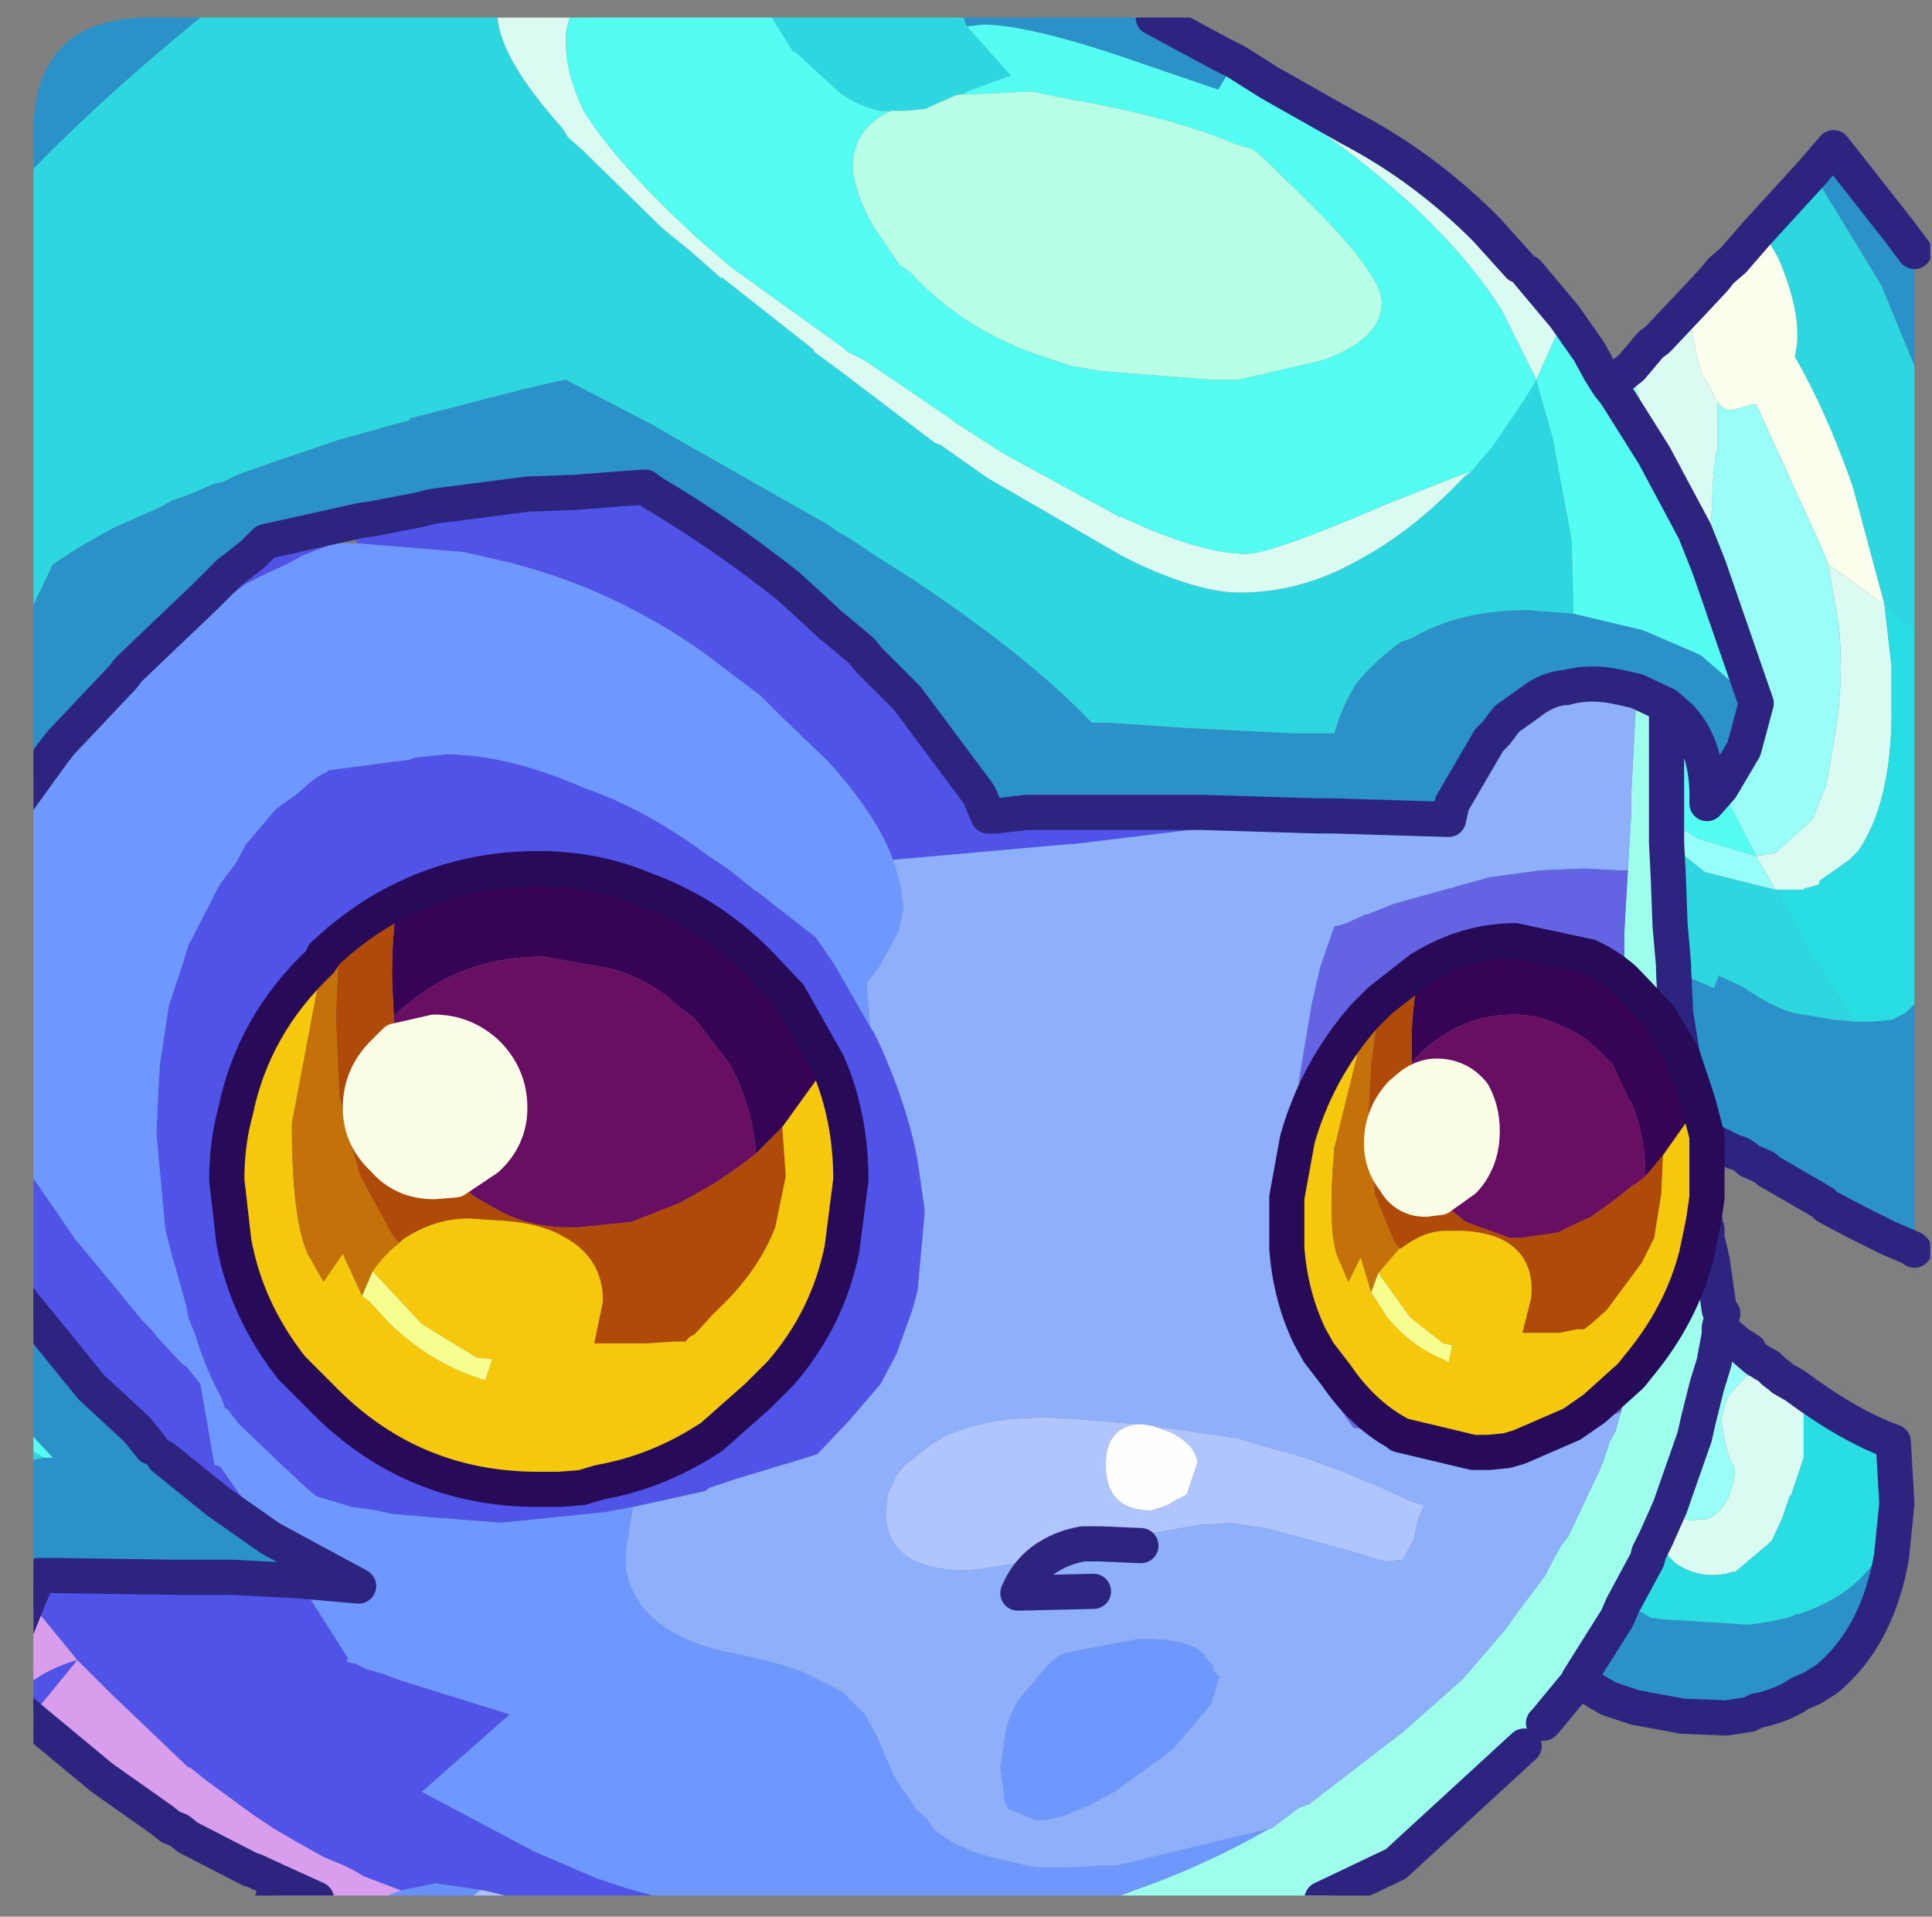 <?xml version="1.0" encoding="UTF-8" standalone="no"?>
<svg xmlns:ffdec="https://www.free-decompiler.com/flash" xmlns:xlink="http://www.w3.org/1999/xlink" ffdec:objectType="frame" height="54.5px" width="54.95px" xmlns="http://www.w3.org/2000/svg">
  <rect width="100%" height="100%" fill="#808080" stroke="none"/>
  <g transform="matrix(1.0, 0.0, 0.0, 1.0, 0.95, 0.5)">
    <clipPath id="clipPath0" transform="matrix(1.0, 0.0, 0.0, 1.0, 0.0, 0.0)">
      <path d="M50.5 0.0 Q53.95 0.0 53.95 3.3 L53.95 50.15 Q53.95 53.4 50.5 53.4 L3.3 53.4 Q0.0 53.4 0.0 50.15 L0.0 3.3 Q0.0 0.0 3.3 0.0 L50.5 0.0" fill="#000000" fill-rule="evenodd" stroke="none"/>
    </clipPath>
    <g clip-path="url(#clipPath0)">
      <use ffdec:characterId="2" height="54.5" transform="matrix(1.0, 0.0, 0.0, 1.0, -0.95, -0.5)" width="54.95" xlink:href="#shape1"/>
    </g>
    <use ffdec:characterId="3" height="53.4" transform="matrix(1.0, 0.0, 0.0, 1.0, 0.0, 0.0)" width="53.95" xlink:href="#shape2"/>
  </g>
  <defs>
    <g id="shape1" transform="matrix(1.0, 0.0, 0.0, 1.0, 0.95, 0.5)">
      <path d="M-0.45 0.05 L-0.35 0.0 4.75 0.0 Q2.05 2.2 0.05 4.25 L-0.25 4.65 -0.45 4.85 -0.45 0.05 M-0.45 22.3 L-0.45 17.65 0.05 16.6 0.55 15.55 Q1.35 15.0 2.3 14.5 L3.65 13.9 3.9 13.75 4.45 13.55 5.15 13.25 5.4 13.2 5.8 13.0 6.5 12.75 8.7 12.0 9.8 11.7 9.95 11.65 10.7 11.45 10.7 11.4 13.8 10.6 14.65 10.4 15.1 10.3 15.15 10.3 17.65 11.6 18.25 11.95 21.95 14.05 22.65 14.45 22.85 14.6 23.2 14.8 23.95 15.3 25.05 16.0 Q28.35 18.2 30.1 20.05 L30.55 20.05 32.8 20.2 35.8 20.35 37.0 20.35 Q37.25 19.5 37.65 18.9 38.2 18.25 38.9 17.75 L39.2 17.65 Q40.55 16.85 42.45 16.85 L42.5 16.85 43.8 16.95 45.7 17.4 45.85 17.45 47.25 18.05 47.45 18.15 49.0 19.5 48.65 20.8 48.0 21.9 47.6 22.35 Q47.65 20.75 46.85 19.9 L46.45 19.55 45.6 19.15 45.15 19.05 Q44.3 18.85 43.6 19.05 L43.55 19.05 Q43.05 19.1 42.6 19.45 L41.9 19.95 41.6 20.35 41.5 20.45 41.4 20.55 40.35 22.35 40.25 22.8 36.95 22.7 36.9 22.7 36.5 22.7 33.2 22.6 31.65 22.6 30.75 22.6 30.05 22.6 28.25 22.6 27.4 22.7 27.15 22.7 26.9 22.1 24.85 19.35 23.75 18.25 23.55 18.0 22.65 17.25 22.0 16.65 21.45 16.15 Q19.55 14.65 17.6 13.5 L17.4 13.35 16.7 13.4 15.4 13.5 14.05 13.55 11.35 13.9 10.95 14.0 9.65 14.25 9.3 14.3 6.6 14.9 6.25 15.25 5.55 15.8 5.3 16.05 4.9 16.45 3.85 17.45 2.7 18.55 2.55 18.75 0.8 20.6 0.6 20.85 -0.45 22.3 M-0.45 36.35 L-0.3 36.55 1.65 38.95 2.95 40.15 3.35 40.65 3.7 40.95 5.25 42.2 6.75 43.25 9.25 44.6 7.55 44.45 5.65 44.35 4.3 44.35 4.05 44.35 0.55 44.3 0.15 44.3 -0.15 45.0 -0.45 45.75 -0.45 41.25 -0.4 41.2 0.05 41.0 0.3 40.95 0.55 40.95 -0.05 40.3 -0.3 40.05 -0.45 39.85 -0.45 36.35 M53.5 6.65 L53.5 9.9 52.55 7.6 50.6 4.4 51.2 3.7 53.05 6.05 53.5 6.65 M53.5 28.05 L53.5 35.05 53.45 35.0 52.75 34.7 51.85 34.25 51.0 33.8 50.9 33.7 50.65 33.55 49.35 32.8 49.25 32.7 48.8 32.5 Q48.6 32.3 48.35 32.25 L47.75 31.95 47.6 31.8 47.35 30.85 46.9 29.5 46.7 28.25 46.7 28.1 46.65 27.1 47.8 27.6 47.95 27.2 47.95 27.25 48.6 27.55 Q49.7 28.3 50.35 28.35 L50.65 28.4 51.25 28.5 51.8 28.55 52.15 28.55 52.3 28.55 52.85 28.5 53.25 28.3 53.5 28.05 M53.0 42.25 L52.85 43.75 Q52.45 46.05 51.0 47.25 L50.6 47.5 50.25 47.65 Q49.75 48.0 49.0 48.15 L48.8 48.25 48.15 48.35 46.9 48.3 45.55 48.05 44.8 47.8 43.95 47.3 43.95 47.25 45.05 45.5 45.2 45.15 45.45 45.25 45.5 45.3 45.75 45.35 46.0 45.5 46.4 45.55 47.25 45.6 48.8 45.7 49.45 45.6 49.9 45.5 50.15 45.4 50.2 45.4 Q52.65 44.6 53.0 42.25 M34.2 1.25 L34.0 1.55 33.7 2.05 31.65 1.35 Q28.4 0.2 27.0 0.2 L26.55 0.25 26.45 0.0 31.85 0.0 33.8 1.05 34.2 1.25" fill="#2b93ca" fill-rule="evenodd" stroke="none"/>
      <path d="M13.85 53.5 L12.4 53.5 12.7 53.25 12.8 53.25 13.85 53.5" fill="#afc3ff" fill-rule="evenodd" stroke="none"/>
      <path d="M12.4 53.5 L9.85 53.5 10.45 53.25 11.45 53.05 12.8 53.25 12.7 53.25 12.4 53.5" fill="#6793fe" fill-rule="evenodd" stroke="none"/>
      <path d="M45.6 19.15 L46.45 19.55 46.45 20.3 46.45 20.75 46.45 21.6 46.45 22.8 46.45 23.4 46.45 23.45 46.5 24.45 46.55 25.8 46.65 26.95 46.65 27.1 46.7 28.1 46.7 28.25 46.9 29.5 46.75 29.25 46.25 28.4 45.25 27.35 45.25 26.65 45.25 26.0 45.35 24.25 45.45 22.55 45.45 22.0 45.6 19.15 M47.55 34.45 L47.6 34.45 47.6 34.55 47.6 34.7 47.75 35.35 47.95 36.75 48.05 36.85 47.95 37.25 47.95 37.4 47.95 37.45 47.8 38.25 47.6 38.9 47.35 39.9 47.25 40.35 46.55 42.35 46.15 43.25 45.95 43.65 45.9 43.85 45.2 45.15 45.05 45.5 43.95 47.25 43.95 47.3 43.0 48.45 42.95 48.5 42.5 49.0 42.4 49.15 38.75 52.5 36.65 53.5 30.6 53.5 31.05 53.35 31.45 53.2 Q33.3 52.55 35.15 51.5 L35.2 51.5 36.0 50.9 36.3 50.8 36.35 50.75 38.95 48.75 40.65 47.25 41.85 45.85 42.0 45.65 42.1 45.5 43.0 44.3 43.2 43.9 43.45 43.45 43.65 43.2 44.55 41.3 44.65 41.05 44.8 40.6 44.8 40.55 45.0 40.2 45.15 39.65 45.4 38.65 45.45 38.6 45.85 38.1 Q46.9 36.75 47.3 35.2 L47.5 34.25 47.55 34.45 M47.75 35.35 L47.6 35.1 47.6 34.85 47.6 34.7 47.6 34.85 47.6 35.1 47.75 35.35" fill="#9effed" fill-rule="evenodd" stroke="none"/>
      <path d="M-0.45 45.75 L-0.15 45.0 0.1 45.3 1.25 46.7 Q0.1 47.05 -0.45 47.7 L-0.45 45.75 M-0.1 48.35 L1.25 46.7 2.15 47.6 2.2 47.65 4.4 49.75 4.45 49.75 4.95 50.15 6.25 51.1 6.85 51.5 7.45 51.85 8.25 52.3 8.85 52.55 9.15 52.7 9.4 52.85 10.45 53.25 9.85 53.5 8.05 53.5 6.8 53.5 6.9 53.2 6.95 53.0 6.3 52.7 6.15 52.65 4.4 51.75 4.15 51.55 3.9 51.45 3.65 51.25 1.95 50.05 -0.1 48.35 M8.05 53.5 L6.95 53.0 8.05 53.5" fill="#d99eee" fill-rule="evenodd" stroke="none"/>
      <path d="M2.7 18.55 L3.85 17.45 4.9 16.45 5.3 16.05 5.55 15.8 6.25 15.25 6.6 14.9 9.3 14.3 9.65 14.25 10.95 14.0 11.35 13.9 14.05 13.55 15.4 13.5 16.7 13.4 17.4 13.35 17.6 13.5 Q19.55 14.65 21.45 16.15 L22.0 16.65 22.65 17.25 23.55 18.0 23.75 18.25 24.85 19.35 26.9 22.1 27.15 22.7 27.4 22.7 28.25 22.6 30.05 22.6 30.75 22.6 31.65 22.6 33.2 22.6 36.5 22.7 36.9 22.7 36.45 22.75 35.65 22.85 35.3 22.9 32.9 23.1 29.6 23.5 29.5 23.5 24.45 23.95 Q24.0 22.7 22.6 21.15 L21.3 19.9 20.7 19.3 19.05 18.05 Q16.5 16.25 13.55 15.5 L12.25 15.2 9.2 14.95 9.15 14.7 8.95 14.75 8.55 14.95 7.65 15.3 7.2 15.55 6.65 15.8 6.05 16.1 2.7 18.55 M41.6 20.35 L41.9 19.95 42.6 19.45 Q43.05 19.1 43.55 19.05 L42.25 19.85 41.85 20.15 Q41.7 20.2 41.6 20.35 M3.35 40.65 L2.95 40.15 1.65 38.95 -0.3 36.55 -0.45 36.35 -0.45 32.35 1.2 34.75 2.2 35.95 3.1 37.05 3.35 37.3 3.55 37.55 4.25 38.3 4.35 38.35 4.75 38.85 5.15 41.15 5.3 41.2 5.35 41.25 6.75 43.25 5.25 42.2 3.7 40.95 3.35 40.65 M-0.15 45.0 L0.15 44.3 0.55 44.3 4.05 44.35 4.3 44.35 5.65 44.35 7.55 44.45 8.95 46.65 8.9 46.75 9.1 46.8 9.15 46.8 9.45 46.95 9.95 47.1 10.5 47.3 13.55 48.25 11.05 50.45 14.25 52.15 14.6 52.3 16.0 52.9 16.9 53.2 18.0 53.5 13.85 53.5 12.8 53.25 11.45 53.05 10.45 53.25 9.4 52.85 9.15 52.7 8.85 52.55 8.25 52.3 7.45 51.85 6.85 51.5 6.25 51.1 4.95 50.15 4.45 49.75 4.4 49.75 2.2 47.65 2.15 47.6 1.25 46.7 -0.1 48.35 -0.45 48.05 -0.45 47.7 Q0.1 47.05 1.25 46.7 L0.1 45.3 -0.15 45.0 M17.05 42.35 L16.25 42.5 13.3 42.8 11.35 42.65 10.2 42.55 9.75 42.45 9.05 42.35 8.05 42.05 7.75 41.8 6.95 41.05 5.85 40.0 5.5 39.55 5.45 39.55 5.35 39.25 Q4.9 38.45 4.6 37.45 L4.4 36.95 4.35 36.65 4.0 35.4 3.95 35.25 3.75 34.45 3.5 31.75 3.55 30.6 3.55 30.55 3.6 29.75 3.7 29.1 3.85 28.1 4.25 26.9 4.4 26.4 5.3 24.65 5.75 24.05 6.05 23.5 6.9 22.5 7.25 22.25 7.4 22.15 7.7 21.9 Q8.0 21.6 8.35 21.45 L8.4 21.4 10.7 21.1 10.8 21.05 11.7 20.95 11.9 20.95 Q13.6 21.0 15.65 21.9 17.4 22.5 19.15 23.8 L19.75 24.2 20.5 24.8 20.65 24.9 22.25 26.15 22.8 26.95 23.8 28.7 23.9 28.85 24.05 29.15 Q24.85 30.9 25.15 32.5 L25.35 33.9 25.35 34.0 25.15 36.2 25.0 36.75 24.55 38.0 24.1 38.85 23.2 39.9 22.3 40.85 21.5 41.1 21.15 41.2 21.0 41.25 20.0 41.55 19.25 41.8 19.1 41.9 17.75 42.2 17.05 42.35 M22.6 29.75 L21.5 27.8 20.6 26.85 Q19.2 25.45 17.4 24.8 16.0 24.2 14.35 24.2 12.2 24.2 10.35 25.15 9.55 25.55 8.7 26.25 L8.25 26.65 8.25 26.7 8.15 26.85 Q6.25 28.65 5.75 31.1 5.5 32.0 5.5 33.05 L5.7 34.8 Q6.05 36.75 7.35 38.4 L8.15 39.2 Q10.7 41.85 14.35 41.85 L14.4 41.85 14.95 41.85 15.6 41.8 16.1 41.65 Q17.8 41.35 19.3 40.35 L20.6 39.2 21.25 38.55 Q22.6 37.0 23.0 35.0 L23.25 33.05 Q23.25 31.25 22.6 29.75" fill="#4f53e8" fill-rule="evenodd" stroke="none"/>
      <path d="M-0.45 22.3 L0.6 20.85 0.8 20.6 2.55 18.75 2.7 18.55 6.05 16.1 6.65 15.8 7.2 15.55 7.65 15.3 8.55 14.95 8.95 14.95 9.2 14.95 12.25 15.2 13.55 15.5 Q16.5 16.25 19.05 18.05 L20.7 19.3 21.3 19.9 22.6 21.15 Q24.0 22.7 24.45 23.95 L24.65 24.6 24.75 25.3 24.65 25.8 24.6 26.0 24.05 27.0 23.7 27.45 23.8 28.7 22.8 26.95 22.25 26.15 20.65 24.9 20.5 24.8 19.75 24.2 19.15 23.8 Q17.4 22.5 15.65 21.9 13.6 21.0 11.9 20.95 L11.7 20.95 10.8 21.05 10.7 21.1 8.4 21.4 8.35 21.45 Q8.0 21.6 7.7 21.9 L7.4 22.15 7.25 22.25 6.9 22.5 6.05 23.5 5.75 24.05 5.3 24.65 4.4 26.4 4.25 26.9 3.85 28.1 3.7 29.1 3.6 29.75 3.55 30.55 3.55 30.6 3.5 31.75 3.75 34.45 3.95 35.25 4.0 35.4 4.35 36.65 4.4 36.95 4.6 37.45 Q4.9 38.45 5.35 39.25 L5.45 39.55 5.5 39.55 5.85 40.0 6.95 41.05 7.75 41.8 8.05 42.05 9.05 42.35 9.75 42.45 10.2 42.55 11.35 42.65 13.3 42.8 16.25 42.5 17.05 42.35 16.85 43.6 16.85 44.1 Q17.15 45.85 19.6 46.45 20.95 46.7 21.9 47.05 L23.0 47.6 23.65 48.25 24.0 48.9 24.5 50.05 25.15 51.0 25.35 51.15 25.4 51.2 25.6 51.5 Q26.0 51.85 26.5 52.05 L26.55 52.1 27.2 52.3 28.25 52.55 28.6 52.6 28.7 52.6 28.85 52.6 29.55 52.6 30.35 52.55 30.4 52.55 30.8 52.55 35.15 51.5 Q33.3 52.55 31.45 53.2 L31.05 53.35 30.6 53.5 18.0 53.5 16.9 53.2 16.0 52.9 14.6 52.3 14.25 52.15 11.05 50.45 13.55 48.25 10.5 47.3 9.95 47.1 9.45 46.95 9.15 46.8 9.1 46.8 8.9 46.75 8.95 46.65 7.55 44.45 9.25 44.6 6.75 43.25 5.35 41.25 5.3 41.2 5.15 41.15 4.75 38.85 4.35 38.35 4.25 38.3 3.55 37.55 3.35 37.3 3.1 37.05 2.2 35.95 1.2 34.75 -0.45 32.35 -0.45 22.3 M28.85 46.85 Q29.1 46.6 29.35 46.5 L31.45 46.1 Q32.85 46.1 33.25 46.5 L33.3 46.55 33.4 46.7 33.55 46.85 33.55 47.0 33.75 47.2 33.7 47.25 33.5 47.95 32.4 49.25 30.75 50.45 30.0 50.85 29.25 51.15 28.85 51.25 28.5 51.25 27.75 50.95 Q27.6 50.8 27.6 50.45 L27.5 49.75 27.6 49.15 Q27.65 48.45 28.0 47.85 L28.85 46.85" fill="#6e99ff" fill-rule="evenodd" stroke="none"/>
      <path d="M36.9 22.7 L36.95 22.7 40.25 22.8 40.35 22.35 41.4 20.55 41.5 20.45 41.6 20.35 Q41.7 20.2 41.85 20.15 L42.25 19.85 43.55 19.05 43.6 19.05 Q44.3 18.85 45.15 19.05 L45.6 19.15 45.45 22.0 45.45 22.55 45.35 24.25 45.1 24.25 44.15 24.2 44.1 24.2 44.0 24.2 42.85 24.25 41.4 24.45 38.7 25.2 37.95 25.5 37.9 25.5 37.35 25.75 37.2 25.8 37.0 25.85 36.6 27.0 36.35 28.1 36.0 30.2 35.95 30.9 35.95 31.9 35.65 33.55 35.65 35.0 Q35.75 36.35 36.3 37.5 36.7 39.0 37.55 40.1 L38.7 40.25 38.8 40.25 38.85 40.3 40.95 40.8 41.0 40.8 41.4 40.8 41.9 40.75 42.25 40.65 43.75 40.0 44.7 39.8 44.85 39.75 45.15 39.65 45.0 40.2 44.8 40.55 44.8 40.6 44.65 41.05 44.55 41.3 43.65 43.2 43.45 43.45 43.2 43.9 43.0 44.3 42.1 45.5 42.0 45.65 41.85 45.85 40.65 47.25 38.95 48.75 36.35 50.75 36.3 50.8 36.0 50.9 35.2 51.5 35.15 51.5 30.8 52.55 30.4 52.55 30.35 52.55 29.55 52.6 28.85 52.6 28.7 52.6 28.6 52.6 28.25 52.55 27.2 52.3 26.55 52.1 26.5 52.05 Q26.0 51.85 25.6 51.5 L25.4 51.2 25.35 51.15 25.15 51.0 24.5 50.05 24.0 48.9 23.65 48.25 23.0 47.6 21.9 47.05 Q20.95 46.7 19.6 46.45 17.15 45.85 16.85 44.1 L16.85 43.6 17.05 42.35 17.75 42.2 19.1 41.9 19.25 41.8 20.0 41.55 21.0 41.25 21.15 41.2 21.5 41.1 22.3 40.85 23.2 39.9 24.1 38.85 24.55 38.0 25.0 36.75 25.15 36.2 25.35 34.0 25.35 33.9 25.15 32.5 Q24.85 30.9 24.05 29.15 L23.9 28.85 23.8 28.7 23.7 27.45 24.05 27.0 24.6 26.0 24.65 25.8 24.75 25.3 24.65 24.6 24.45 23.95 29.5 23.5 29.6 23.5 32.9 23.1 35.3 22.9 35.65 22.85 36.45 22.75 36.9 22.7 M31.4 40.0 L29.6 39.85 28.7 39.8 27.85 39.85 Q26.8 39.95 25.9 40.35 L25.5 40.6 24.8 41.15 24.55 41.45 24.3 42.0 24.25 42.5 Q24.25 44.15 26.55 44.15 L27.0 44.1 27.65 44.0 28.9 43.75 30.0 43.45 30.25 43.4 30.35 43.4 30.75 43.35 31.8 43.1 33.2 42.85 33.55 42.85 34.05 42.8 35.05 42.95 36.55 43.35 37.45 43.6 38.45 43.9 38.95 43.85 39.25 43.3 39.35 42.8 39.55 42.3 39.2 42.2 38.55 41.9 37.25 41.35 36.15 40.95 34.9 40.6 34.25 40.4 31.85 40.05 31.55 40.0 31.4 40.0 M28.9 43.75 Q28.3 44.1 28.0 44.8 L30.15 44.75 28.0 44.8 Q28.3 44.1 28.9 43.75 M28.85 46.85 L28.0 47.85 Q27.65 48.45 27.6 49.15 L27.5 49.75 27.6 50.45 Q27.6 50.8 27.75 50.95 L28.5 51.25 28.85 51.25 29.25 51.15 30.0 50.85 30.75 50.45 32.4 49.25 33.5 47.95 33.7 47.25 33.75 47.2 33.55 47.0 33.55 46.85 33.4 46.7 33.3 46.55 33.25 46.5 Q32.85 46.1 31.45 46.1 L29.35 46.5 Q29.1 46.6 28.85 46.85 M31.5 43.45 L30.35 43.4 31.5 43.45" fill="#8fb1fb" fill-rule="evenodd" stroke="none"/>
      <path d="M28.9 43.75 L27.65 44.0 27.0 44.1 26.55 44.15 Q24.25 44.15 24.25 42.5 L24.3 42.0 24.55 41.45 24.8 41.15 25.5 40.6 25.9 40.35 Q26.8 39.95 27.85 39.85 L28.7 39.8 29.6 39.85 31.4 40.0 Q30.5 40.1 30.5 41.15 30.5 42.45 31.8 42.45 L32.25 42.3 32.5 42.15 32.8 42.0 33.1 41.1 Q33.1 40.65 32.4 40.25 L31.85 40.05 34.25 40.4 34.9 40.6 36.15 40.95 37.25 41.35 38.55 41.9 39.2 42.2 39.55 42.3 39.35 42.8 39.25 43.3 38.95 43.85 38.45 43.9 37.45 43.6 36.55 43.35 35.05 42.95 34.05 42.8 33.55 42.85 33.2 42.85 31.8 43.1 30.75 43.35 30.35 43.4 30.25 43.4 30.0 43.45 28.9 43.75 Q29.3 43.5 29.85 43.4 L30.25 43.4 29.85 43.4 Q29.3 43.5 28.9 43.75" fill="#b1c6ff" fill-rule="evenodd" stroke="none"/>
      <path d="M-0.45 4.85 L-0.25 4.65 0.05 4.25 Q2.05 2.2 4.75 0.0 L13.2 0.0 Q13.3 1.2 15.05 3.15 L15.2 3.4 15.65 3.8 17.9 6.0 18.7 6.65 19.55 7.4 19.6 7.4 22.2 9.45 22.2 9.5 22.95 10.05 25.65 12.1 25.8 12.15 27.15 13.1 30.95 15.3 31.45 15.55 Q33.2 16.35 34.3 16.35 36.0 16.35 37.55 15.5 39.2 14.65 40.7 13.05 L40.9 12.9 41.5 12.2 42.45 10.8 42.75 10.3 42.85 10.7 43.2 11.9 43.75 14.85 43.8 16.7 43.8 16.95 42.5 16.85 42.45 16.85 Q40.55 16.85 39.2 17.65 L38.9 17.75 Q38.2 18.25 37.65 18.9 37.25 19.5 37.0 20.35 L35.8 20.35 32.8 20.2 30.55 20.05 30.1 20.05 Q28.35 18.2 25.05 16.0 L23.95 15.3 23.2 14.8 22.85 14.6 22.65 14.45 21.95 14.05 18.25 11.95 17.65 11.6 15.15 10.3 15.1 10.3 14.65 10.4 13.8 10.6 10.7 11.4 10.7 11.45 9.95 11.65 9.8 11.7 8.7 12.0 6.5 12.75 5.8 13.0 5.4 13.2 5.15 13.25 4.45 13.55 3.9 13.75 3.65 13.9 2.3 14.5 Q1.35 15.0 0.55 15.55 L0.05 16.6 -0.45 17.65 -0.45 4.85 M0.3 40.95 L0.05 41.0 -0.4 41.2 -0.45 41.25 -0.45 40.6 Q-0.1 40.7 0.3 40.95 M50.6 4.4 L52.55 7.6 53.5 9.9 53.5 17.35 52.65 16.7 51.75 13.35 Q51.0 11.2 50.1 9.65 L50.15 9.35 Q50.25 8.55 49.85 7.4 49.45 6.25 49.0 6.15 L50.6 4.4 M48.65 37.85 L48.8 37.9 49.35 38.35 49.7 38.65 49.5 38.5 49.35 38.35 49.25 38.3 49.0 38.15 49.25 38.3 49.35 38.35 49.2 38.45 49.2 38.35 49.0 38.25 49.0 38.15 48.65 37.85 M46.65 27.1 L46.65 26.95 46.55 25.8 46.5 24.45 46.45 23.45 46.85 23.75 47.55 24.3 49.55 24.8 50.2 25.95 50.2 26.1 51.8 28.55 51.25 28.5 50.65 28.4 50.35 28.35 Q49.7 28.3 48.6 27.55 L47.95 27.25 47.95 27.2 47.8 27.6 46.65 27.1 M26.45 0.0 L26.55 0.25 27.8 1.65 26.55 2.1 26.5 2.15 26.25 2.2 25.35 2.6 24.8 2.65 24.55 2.65 24.4 2.65 24.05 2.65 Q23.45 2.5 22.95 2.15 L21.7 1.0 21.6 0.95 21.0 0.0 26.45 0.0" fill="#2dd8e0" fill-rule="evenodd" stroke="none"/>
      <path d="M47.05 8.25 L47.8 7.45 48.0 7.2 48.35 6.9 49.0 6.15 Q49.45 6.25 49.85 7.4 50.25 8.55 50.15 9.35 L50.1 9.65 Q51.0 11.2 51.75 13.35 L52.65 16.7 51.05 15.55 50.85 15.05 49.0 11.0 48.9 11.0 48.35 11.15 Q48.1 11.2 47.9 10.95 L47.65 10.45 47.45 10.15 47.3 9.6 47.05 8.25" fill="#fbffed" fill-rule="evenodd" stroke="none"/>
      <path d="M46.45 19.55 L46.85 19.9 46.45 20.3 46.45 19.55 M49.7 38.65 L49.75 38.7 50.1 38.9 50.35 39.45 50.35 40.95 50.0 42.0 49.95 42.05 49.75 42.65 49.45 43.3 49.35 43.4 48.4 44.2 48.3 44.2 48.15 44.25 Q47.35 44.4 46.7 43.95 L46.5 43.75 46.45 43.6 46.15 43.25 46.55 42.35 Q47.0 42.85 47.35 42.7 L47.6 42.7 Q48.25 42.45 48.4 41.35 L48.35 41.15 48.3 41.1 48.2 40.85 48.1 40.45 48.0 39.85 48.2 39.2 48.65 38.7 Q48.9 38.5 49.2 38.45 L49.35 38.35 49.5 38.5 49.7 38.65 M42.25 7.05 L42.5 7.25 43.55 8.5 42.75 10.3 41.75 8.3 Q39.55 4.85 34.0 1.55 L34.2 1.25 35.15 1.85 37.45 3.15 Q39.55 4.25 41.3 6.0 L42.25 7.05 M45.45 9.95 L46.0 9.3 46.2 9.15 47.05 8.25 47.3 9.6 47.45 10.15 47.65 10.45 47.9 10.95 47.9 12.25 Q47.75 12.85 47.75 13.8 L47.65 15.35 47.65 15.6 47.25 14.6 46.1 12.45 45.65 10.75 45.45 9.95 M15.25 0.0 L15.15 0.4 15.15 0.75 Q15.15 1.6 15.65 2.65 16.55 4.1 18.65 6.05 L18.8 6.2 19.85 7.1 23.05 9.4 23.15 9.5 23.65 9.75 26.15 11.45 26.2 11.5 27.6 12.4 30.9 14.2 30.95 14.2 Q33.2 15.25 34.5 15.25 35.2 15.25 38.45 13.85 L40.6 13.0 40.9 12.9 40.7 13.05 Q39.2 14.65 37.55 15.5 36.0 16.35 34.3 16.35 33.2 16.35 31.45 15.55 L30.95 15.3 27.15 13.1 25.8 12.15 25.65 12.1 22.95 10.05 22.2 9.5 22.2 9.45 19.6 7.4 19.55 7.4 18.7 6.65 17.9 6.0 15.65 3.8 15.2 3.4 15.05 3.15 Q13.3 1.2 13.2 0.0 L15.25 0.0 M49.55 24.8 L49.0 23.85 49.55 23.75 50.6 22.8 51.0 21.8 51.25 20.35 Q51.5 18.8 51.35 17.3 L51.05 15.55 52.65 16.7 52.85 18.45 52.85 19.25 52.85 19.65 52.85 19.95 Q52.8 22.4 51.9 23.7 L51.65 23.95 50.8 24.55 50.8 24.65 50.45 24.75 50.4 24.75 50.35 24.8 49.55 24.8" fill="#dcfbf3" fill-rule="evenodd" stroke="none"/>
      <path d="M48.0 21.9 L48.65 20.8 49.0 19.5 47.65 15.6 47.65 15.35 47.75 13.8 Q47.75 12.85 47.9 12.25 L47.9 10.95 Q48.1 11.2 48.35 11.15 L48.9 11.0 49.0 11.0 50.85 15.05 51.05 15.55 51.35 17.3 Q51.5 18.8 51.25 20.35 L51.0 21.8 50.6 22.8 49.55 23.75 49.0 23.85 48.0 21.9 M48.6 37.8 L48.65 37.8 48.65 37.85 49.0 38.25 49.2 38.35 49.2 38.45 Q48.9 38.5 48.65 38.7 L48.2 39.2 48.0 39.85 48.1 40.45 48.2 40.85 48.3 41.1 48.35 41.15 48.4 41.35 Q48.25 42.45 47.6 42.7 L47.35 42.7 Q47.0 42.85 46.55 42.35 L47.25 40.35 47.35 39.9 47.6 38.9 47.8 38.25 47.95 37.45 47.95 37.4 48.6 37.8 M46.1 12.45 L45.0 10.7 44.8 10.45 45.05 10.25 45.2 10.15 45.45 9.95 45.65 10.75 46.1 12.45" fill="#9afff9" fill-rule="evenodd" stroke="none"/>
      <path d="M53.5 17.35 L53.5 28.05 53.25 28.3 52.85 28.5 52.3 28.55 52.15 28.55 51.8 28.55 50.2 26.1 50.2 25.95 49.55 24.8 50.35 24.8 50.4 24.75 50.45 24.75 50.8 24.65 50.8 24.55 51.65 23.95 51.9 23.7 Q52.8 22.4 52.85 19.95 L52.85 19.65 52.85 19.25 52.85 18.45 52.65 16.7 53.5 17.35 M50.1 38.9 Q51.65 40.05 52.9 40.5 L53.0 42.25 Q52.65 44.6 50.2 45.4 L50.15 45.4 49.9 45.5 49.45 45.6 48.8 45.7 47.25 45.6 46.4 45.55 46.0 45.5 45.75 45.35 45.5 45.3 45.45 45.25 45.2 45.15 45.9 43.85 45.95 43.65 46.15 43.25 46.45 43.6 46.5 43.75 46.7 43.95 Q47.35 44.4 48.15 44.25 L48.3 44.2 48.4 44.2 49.35 43.4 49.45 43.3 49.75 42.65 49.95 42.05 50.0 42.0 50.35 40.95 50.35 39.45 50.1 38.9" fill="#28dfe3" fill-rule="evenodd" stroke="none"/>
      <path d="M46.85 19.9 Q47.65 20.75 47.6 22.35 L48.0 21.9 49.0 23.85 47.35 23.35 46.45 22.8 46.45 21.6 46.45 20.75 46.45 20.3 46.85 19.9 M49.0 19.5 L47.45 18.15 47.25 18.05 45.85 17.45 45.7 17.4 43.8 16.95 43.8 16.7 43.75 14.85 43.2 11.9 42.85 10.7 42.75 10.3 42.45 10.8 41.5 12.2 40.9 12.9 40.6 13.0 38.45 13.85 Q35.2 15.25 34.5 15.25 33.2 15.25 30.95 14.2 L30.9 14.2 27.6 12.4 26.2 11.5 26.15 11.45 23.65 9.75 23.15 9.5 23.05 9.4 19.85 7.1 18.8 6.2 18.65 6.05 Q16.55 4.1 15.65 2.65 15.15 1.6 15.15 0.75 L15.15 0.4 15.25 0.0 21.0 0.0 21.6 0.95 21.7 1.0 22.95 2.15 Q23.45 2.5 24.05 2.65 L24.4 2.65 24.2 2.75 Q23.3 3.25 23.3 4.3 23.4 5.1 23.9 5.95 L24.65 7.05 24.95 7.25 Q26.5 8.95 28.9 9.7 L29.5 9.9 30.35 10.05 33.55 10.3 34.25 10.3 36.65 9.75 Q38.35 9.15 38.35 8.1 38.35 7.2 35.6 4.6 L35.15 4.15 34.7 3.75 34.2 3.6 Q32.3 2.8 29.35 2.3 L28.4 2.1 28.35 2.1 26.25 2.2 26.5 2.15 26.55 2.1 27.8 1.65 26.55 0.25 27.0 0.2 Q28.4 0.2 31.65 1.35 L33.7 2.05 34.0 1.55 Q39.55 4.85 41.75 8.3 L42.75 10.3 43.55 8.5 44.25 9.5 44.55 10.05 44.8 10.45 45.0 10.7 46.1 12.45 47.25 14.6 47.65 15.6 49.0 19.5 M-0.45 39.85 L-0.3 40.05 -0.05 40.3 0.55 40.95 0.3 40.95 Q-0.1 40.7 -0.45 40.6 L-0.45 39.85 M49.0 38.15 L49.0 38.25 48.65 37.85 49.0 38.15" fill="#54fef3" fill-rule="evenodd" stroke="none"/>
      <path d="M46.45 22.8 L47.35 23.35 49.0 23.85 49.55 24.8 47.55 24.3 46.85 23.75 46.45 23.45 46.45 23.4 46.45 22.8" fill="#99fffa" fill-rule="evenodd" stroke="none"/>
      <path d="M47.75 31.95 L47.6 31.85 47.6 31.8 47.75 31.95 M47.95 37.25 L48.6 37.8 47.95 37.4 47.95 37.25" fill="#5457f4" fill-rule="evenodd" stroke="none"/>
      <path d="M35.95 31.9 L35.95 30.9 36.0 30.2 36.35 28.1 36.6 27.0 37.0 25.85 37.2 25.8 37.35 25.75 37.9 25.5 37.95 25.5 38.7 25.2 41.4 24.45 42.85 24.25 44.0 24.2 44.1 24.2 44.15 24.2 45.1 24.25 45.35 24.25 45.25 26.0 45.25 26.65 45.25 27.35 Q44.8 26.95 44.25 26.7 L42.15 26.25 Q40.75 26.25 39.45 27.05 L38.3 27.95 37.95 28.3 37.85 28.4 Q36.5 29.95 35.95 31.9 M45.4 38.65 L45.15 39.65 44.85 39.75 44.7 39.8 43.75 40.0 44.4 39.55 45.4 38.65 M38.8 40.25 L38.7 40.25 37.55 40.1 Q36.7 39.0 36.3 37.5 L36.55 37.95 37.05 38.6 Q37.8 39.7 38.8 40.25" fill="#6363e5" fill-rule="evenodd" stroke="none"/>
      <path d="M31.85 40.05 L32.4 40.25 Q33.1 40.65 33.1 41.1 L32.8 42.0 32.5 42.15 32.25 42.3 31.8 42.45 Q30.5 42.45 30.5 41.15 30.5 40.1 31.4 40.0 L31.55 40.0 31.85 40.05" fill="#ffffff" fill-rule="evenodd" stroke="none"/>
      <path d="M47.5 34.25 L47.55 34.25 47.55 34.45 47.5 34.25" fill="#8ed9ff" fill-rule="evenodd" stroke="none"/>
      <path d="M39.45 27.05 Q40.75 26.25 42.15 26.25 L44.25 26.7 Q44.8 26.95 45.25 27.35 L46.25 28.4 46.75 29.25 46.9 29.5 47.35 30.85 47.2 31.15 46.35 32.35 45.85 32.95 Q45.85 31.8 45.45 30.85 L45.4 30.8 44.9 29.75 44.7 29.55 Q44.1 28.9 43.4 28.65 42.8 28.35 42.1 28.35 40.45 28.35 39.2 29.7 L39.2 28.85 Q39.25 27.8 39.45 27.05 M20.55 32.3 Q20.45 30.95 19.8 29.75 L18.8 28.45 18.45 28.2 Q17.55 27.35 16.45 27.05 L14.5 26.7 Q12.0 26.7 10.25 28.4 L10.2 27.3 Q10.2 26.05 10.35 25.15 12.2 24.2 14.35 24.2 16.0 24.2 17.4 24.8 19.2 25.45 20.6 26.85 L21.5 27.8 22.6 29.75 21.3 31.55 20.55 32.3" fill="#370355" fill-rule="evenodd" stroke="none"/>
      <path d="M39.2 29.7 Q40.45 28.35 42.1 28.35 42.8 28.35 43.4 28.65 44.1 28.9 44.7 29.55 L44.9 29.75 45.4 30.8 45.45 30.85 Q45.85 31.8 45.85 32.95 L45.65 33.1 45.6 33.15 45.5 33.2 45.0 33.6 44.3 34.1 Q43.75 34.35 43.35 34.55 L42.3 34.7 42.0 34.7 40.75 34.25 40.3 33.9 40.25 33.85 40.0 33.55 40.7 33.05 Q41.15 32.55 41.2 31.85 41.25 31.15 40.95 30.6 40.55 30.1 39.9 30.1 39.55 30.1 39.2 30.35 L39.2 30.0 39.2 29.7 M10.25 28.4 Q12.0 26.7 14.5 26.7 L16.45 27.05 Q17.55 27.35 18.45 28.2 L18.8 28.45 19.8 29.75 Q20.45 30.95 20.55 32.3 L20.3 32.5 20.1 32.65 19.45 33.1 18.4 33.7 17.0 34.25 15.5 34.4 15.05 34.4 Q14.0 34.35 13.2 33.9 L12.5 33.5 12.4 33.4 12.0 33.05 12.9 32.45 Q13.55 31.85 13.55 31.0 13.55 30.1 12.9 29.45 12.25 28.85 11.4 28.85 L10.3 29.1 10.25 28.75 10.25 28.4" fill="#680f63" fill-rule="evenodd" stroke="none"/>
      <path d="M38.3 27.95 L39.45 27.05 Q39.25 27.8 39.2 28.85 L39.2 29.7 39.2 30.0 39.2 30.35 38.9 30.6 Q38.4 31.15 38.35 31.85 38.3 32.55 38.7 33.05 39.0 33.6 39.6 33.6 L40.0 33.55 40.25 33.85 40.3 33.9 40.75 34.25 42.0 34.7 42.3 34.7 43.35 34.55 Q43.75 34.35 44.3 34.1 L45.0 33.6 45.5 33.2 45.6 33.15 45.65 33.1 45.85 32.95 46.35 32.35 46.3 33.45 46.1 34.7 45.75 35.4 44.75 36.75 44.3 37.15 44.1 37.3 43.9 37.3 43.4 37.4 43.1 37.4 42.7 37.4 42.35 37.4 42.6 36.4 Q42.7 35.35 41.95 34.85 41.5 34.55 40.7 34.5 L40.25 34.5 40.15 34.5 Q39.55 34.5 38.9 35.0 L38.85 35.0 38.7 34.8 38.15 33.45 38.1 32.65 37.95 31.55 38.05 29.7 38.3 27.95 M20.55 32.3 L21.3 31.55 21.4 32.95 21.1 34.4 Q20.6 35.7 19.35 36.85 L18.8 37.45 Q18.65 37.5 18.55 37.65 L18.2 37.65 17.45 37.7 17.05 37.7 16.45 37.7 15.95 37.7 16.2 36.5 Q16.2 35.25 15.05 34.65 14.35 34.25 13.15 34.2 L12.4 34.15 12.35 34.15 Q11.4 34.15 10.5 34.75 L10.4 34.85 10.2 34.6 9.3 32.95 9.0 31.95 8.7 30.65 8.6 28.4 8.7 26.25 Q9.55 25.55 10.35 25.15 10.2 26.05 10.2 27.3 L10.25 28.4 10.25 28.75 10.3 29.1 9.95 29.45 Q9.3 30.1 9.3 31.0 9.3 31.85 9.95 32.45 10.5 33.1 11.4 33.1 L12.0 33.05 12.4 33.4 12.5 33.5 13.2 33.9 Q14.0 34.35 15.05 34.4 L15.5 34.4 17.0 34.25 18.4 33.7 19.45 33.1 20.1 32.65 20.3 32.5 20.55 32.3" fill="#b04a08" fill-rule="evenodd" stroke="none"/>
      <path d="M47.6 31.85 L47.6 33.55 47.5 34.25 47.3 35.2 Q46.9 36.75 45.85 38.1 L45.45 38.6 45.4 38.65 44.4 39.55 43.75 40.0 42.25 40.65 41.9 40.75 41.4 40.8 41.0 40.8 40.95 40.8 38.85 40.3 38.8 40.25 Q37.8 39.7 37.05 38.6 L36.55 37.95 36.3 37.5 Q35.75 36.35 35.65 35.0 L35.65 33.55 35.95 31.9 Q36.5 29.95 37.85 28.4 L37.95 28.3 37.0 32.15 Q36.8 34.5 37.1 35.25 L37.4 35.95 37.75 35.25 38.05 36.25 38.15 36.4 38.5 36.95 Q39.2 37.8 40.1 38.15 L40.25 38.25 40.35 37.75 40.1 37.7 39.15 36.95 38.25 35.7 38.85 35.0 38.9 35.0 Q39.55 34.5 40.15 34.5 L40.25 34.5 40.7 34.5 Q41.5 34.55 41.95 34.85 42.7 35.35 42.6 36.4 L42.35 37.4 42.7 37.4 43.1 37.4 43.4 37.4 43.9 37.3 44.1 37.3 44.3 37.15 44.75 36.75 45.75 35.4 46.1 34.7 46.3 33.45 46.35 32.35 47.2 31.15 47.35 30.85 47.6 31.8 47.6 31.85 M21.3 31.55 L22.6 29.75 Q23.25 31.25 23.25 33.05 L23.0 35.0 Q22.6 37.0 21.25 38.55 L20.6 39.2 19.3 40.35 Q17.8 41.35 16.1 41.65 L15.6 41.8 14.95 41.85 14.4 41.85 14.35 41.85 Q10.7 41.85 8.15 39.2 L7.35 38.4 Q6.05 36.75 5.7 34.8 L5.5 33.05 Q5.5 32.0 5.75 31.1 6.25 28.65 8.15 26.85 L8.25 26.7 7.35 31.45 Q7.35 34.15 7.8 35.15 L8.25 35.95 8.8 35.15 9.35 36.35 9.55 36.5 10.15 37.15 Q11.3 38.25 12.7 38.7 L12.85 38.75 13.05 38.15 12.6 38.1 11.05 37.15 9.65 35.65 Q9.95 35.2 10.4 34.85 L10.5 34.75 Q11.4 34.15 12.35 34.15 L12.4 34.15 13.15 34.2 Q14.35 34.25 15.05 34.65 16.2 35.25 16.2 36.5 L15.95 37.7 16.45 37.7 17.05 37.7 17.45 37.7 18.2 37.65 18.55 37.65 Q18.65 37.5 18.8 37.45 L19.35 36.85 Q20.6 35.7 21.1 34.4 L21.4 32.95 21.3 31.55" fill="#f6c90c" fill-rule="evenodd" stroke="none"/>
      <path d="M37.95 28.3 L38.3 27.95 38.05 29.7 37.95 31.55 38.1 32.65 38.15 33.45 38.7 34.8 38.85 35.0 38.25 35.7 38.05 36.25 37.75 35.25 37.4 35.95 37.1 35.25 Q36.8 34.5 37.0 32.15 L37.95 28.3 M8.7 26.25 L8.6 28.4 8.7 30.65 9.0 31.95 9.3 32.95 10.2 34.6 10.4 34.85 Q9.95 35.2 9.65 35.65 L9.35 36.35 8.8 35.15 8.25 35.95 7.8 35.15 Q7.35 34.15 7.35 31.45 L8.25 26.7 8.25 26.65 8.7 26.25" fill="#c6710a" fill-rule="evenodd" stroke="none"/>
      <path d="M40.0 33.55 L39.6 33.6 Q39.0 33.6 38.7 33.05 38.3 32.55 38.35 31.85 38.4 31.15 38.9 30.6 L39.2 30.35 Q39.55 30.1 39.9 30.1 40.55 30.1 40.95 30.6 41.25 31.15 41.2 31.85 41.15 32.55 40.7 33.05 L40.0 33.55 M10.3 29.1 L11.4 28.85 Q12.25 28.85 12.9 29.45 13.55 30.1 13.55 31.0 13.55 31.85 12.9 32.45 L12.0 33.05 11.4 33.1 Q10.5 33.1 9.95 32.45 9.3 31.85 9.3 31.0 9.3 30.1 9.95 29.45 L10.3 29.1" fill="#fcffe8" fill-rule="evenodd" stroke="none"/>
      <path d="M9.35 36.35 L9.65 35.65 11.05 37.15 12.6 38.1 13.05 38.15 12.85 38.75 12.7 38.7 Q11.3 38.25 10.15 37.15 L9.55 36.5 9.35 36.35 M38.25 35.7 L39.15 36.95 40.1 37.7 40.35 37.75 40.25 38.25 40.1 38.15 Q39.2 37.8 38.5 36.95 L38.15 36.4 38.05 36.25 38.25 35.7" fill="#f8ff91" fill-rule="evenodd" stroke="none"/>
      <path d="M26.25 2.2 L28.35 2.1 28.4 2.1 29.35 2.3 Q32.3 2.8 34.2 3.6 L34.7 3.75 35.15 4.15 35.6 4.6 Q38.35 7.2 38.35 8.1 38.35 9.15 36.65 9.75 L34.25 10.3 33.55 10.3 30.35 10.05 29.5 9.9 28.9 9.7 Q26.5 8.95 24.95 7.25 L24.65 7.05 23.9 5.95 Q23.4 5.1 23.3 4.3 23.3 3.25 24.2 2.75 L24.4 2.65 24.55 2.65 24.8 2.65 25.35 2.6 26.25 2.2" fill="#baffe8" fill-rule="evenodd" stroke="none"/>
      <path d="M-0.35 0.0 L-0.45 0.05 M-0.45 22.3 L0.6 20.85 0.8 20.6 2.55 18.75 2.7 18.55 3.85 17.45 4.9 16.45 5.3 16.05 5.55 15.8 6.25 15.25 6.6 14.9 9.3 14.3 9.65 14.25 10.95 14.0 11.35 13.9 14.05 13.55 15.4 13.5 16.7 13.4 17.4 13.35 17.6 13.5 Q19.55 14.65 21.45 16.15 L22.0 16.65 22.65 17.25 23.55 18.0 23.75 18.25 24.85 19.35 26.9 22.1 27.15 22.7 27.4 22.7 28.25 22.6 30.05 22.6 30.75 22.6 31.65 22.6 33.2 22.6 36.5 22.7 36.9 22.7 36.95 22.7 40.25 22.8 40.35 22.35 41.4 20.55 41.5 20.45 41.6 20.35 41.9 19.95 42.6 19.45 Q43.05 19.1 43.55 19.05 L43.6 19.05 Q44.3 18.85 45.15 19.05 L45.6 19.15 46.45 19.55 46.85 19.9 Q47.65 20.75 47.6 22.35 L48.0 21.9 48.65 20.8 49.0 19.5 47.65 15.6 47.25 14.6 46.1 12.45 45.0 10.7 44.8 10.45 44.55 10.05 44.25 9.5 43.55 8.5 42.5 7.25 M3.35 40.65 L2.95 40.15 1.65 38.95 -0.3 36.55 -0.45 36.35 M-0.45 45.75 L-0.15 45.0 0.15 44.3 0.55 44.3 4.05 44.35 4.3 44.35 5.65 44.35 7.55 44.45 9.25 44.6 6.75 43.25 5.25 42.2 3.7 40.95 M-0.45 48.05 L-0.1 48.35 1.95 50.05 3.65 51.25 3.9 51.45 4.15 51.55 4.4 51.75 6.15 52.65 6.3 52.7 6.95 53.0 8.05 53.5 M53.5 6.65 L53.05 6.05 51.2 3.7 50.6 4.4 49.0 6.15 48.35 6.9 48.0 7.2 47.8 7.45 47.05 8.25 46.2 9.15 46.0 9.3 45.45 9.95 45.2 10.15 45.05 10.25 44.8 10.45 M53.5 35.05 L53.45 35.0 52.75 34.7 51.85 34.25 51.0 33.8 50.9 33.7 50.65 33.55 49.35 32.8 49.25 32.7 48.8 32.5 Q48.6 32.3 48.35 32.25 L47.75 31.95 47.6 31.85 M47.5 34.25 L47.55 34.25 M47.55 34.45 L47.6 34.45 47.6 34.55 47.6 34.7 47.75 35.35 47.95 36.75 48.05 36.85 47.95 37.25 48.6 37.8 48.65 37.8 48.65 37.85 48.8 37.9 M49.7 38.65 L49.75 38.7 50.1 38.9 Q51.65 40.05 52.9 40.5 L53.0 42.25 52.85 43.75 Q52.45 46.05 51.0 47.25 L50.6 47.5 50.25 47.65 Q49.75 48.0 49.0 48.15 L48.8 48.25 48.15 48.35 46.9 48.3 45.55 48.05 44.8 47.8 43.95 47.3 43.0 48.45 42.95 48.5 M42.4 49.15 L38.75 52.5 36.65 53.5 M6.8 53.5 L6.9 53.2 6.95 53.0 M42.25 7.05 L41.3 6.0 Q39.55 4.25 37.45 3.15 L35.15 1.85 34.2 1.25 33.8 1.05 31.85 0.0 M46.45 20.3 L46.45 20.75 46.45 21.6 46.45 22.8 46.45 23.4 46.45 23.45 46.5 24.45 46.55 25.8 46.65 26.95 46.65 27.1 46.7 28.1 46.7 28.25 46.9 29.5 M46.45 20.3 L46.45 19.55 M47.5 34.25 L47.55 34.45 M47.6 34.7 L47.6 34.85 47.6 35.1 47.75 35.35 M49.35 38.35 L49.5 38.5 49.7 38.65 M49.35 38.35 L49.25 38.3 49.0 38.15 48.65 37.85 M46.55 42.35 L46.15 43.25 45.95 43.65 45.9 43.85 45.2 45.15 45.05 45.5 43.95 47.25 43.95 47.3 M46.55 42.35 L47.25 40.35 47.35 39.9 47.6 38.9 47.8 38.25 47.95 37.45 47.95 37.4 47.95 37.25 M28.9 43.75 Q29.3 43.5 29.85 43.4 L30.25 43.4 30.35 43.4 31.5 43.45 M30.15 44.75 L28.0 44.8 Q28.3 44.1 28.9 43.75" fill="none" stroke="#2d247f" stroke-linecap="round" stroke-linejoin="round" stroke-width="1.0"/>
      <path d="M47.6 31.85 L47.6 33.55 47.5 34.25 47.3 35.2 Q46.9 36.75 45.85 38.1 L45.45 38.6 45.4 38.65 44.4 39.55 43.75 40.0 42.25 40.65 41.9 40.75 41.4 40.8 41.0 40.8 40.95 40.8 38.85 40.3 38.8 40.25 Q37.8 39.7 37.05 38.6 L36.55 37.95 36.3 37.5 Q35.75 36.35 35.65 35.0 L35.65 33.55 35.95 31.9 Q36.5 29.95 37.85 28.4 L37.95 28.3 38.3 27.95 39.45 27.05 Q40.75 26.25 42.15 26.25 L44.25 26.7 Q44.8 26.95 45.25 27.35 L46.25 28.4 46.75 29.25 46.9 29.5 47.35 30.85 47.6 31.8 47.6 31.85 M22.6 29.75 L21.5 27.8 20.6 26.85 Q19.2 25.45 17.4 24.8 16.0 24.2 14.35 24.2 12.2 24.2 10.35 25.15 9.55 25.55 8.7 26.25 L8.25 26.65 8.25 26.7 8.15 26.85 Q6.25 28.65 5.75 31.1 5.5 32.0 5.5 33.05 L5.7 34.8 Q6.05 36.75 7.35 38.4 L8.15 39.2 Q10.7 41.85 14.35 41.85 L14.4 41.85 14.95 41.85 15.6 41.8 16.1 41.65 Q17.8 41.35 19.3 40.35 L20.6 39.2 21.25 38.55 Q22.6 37.0 23.0 35.0 L23.25 33.05 Q23.25 31.25 22.6 29.75" fill="none" stroke="#280b58" stroke-linecap="round" stroke-linejoin="round" stroke-width="1.0"/>
      <path d="M40.0 33.55 L39.6 33.6 Q39.0 33.6 38.7 33.05 38.3 32.55 38.35 31.85 38.4 31.15 38.9 30.6 L39.2 30.35 Q39.55 30.1 39.9 30.1 40.55 30.1 40.95 30.6 41.25 31.15 41.2 31.85 41.15 32.55 40.7 33.05 L40.0 33.55 M10.3 29.1 L11.4 28.85 Q12.25 28.85 12.9 29.45 13.55 30.1 13.55 31.0 13.55 31.85 12.9 32.45 L12.0 33.05 11.4 33.1 Q10.5 33.1 9.95 32.45 9.3 31.85 9.3 31.0 9.3 30.1 9.95 29.45 L10.3 29.1 Z" fill="none" stroke="#fcffe8" stroke-linecap="round" stroke-linejoin="round" stroke-width="1.0"/>
    </g>
    <g id="shape2" transform="matrix(1.0, 0.0, 0.0, 1.0, 0.0, 0.0)">
      <path d="M50.5 0.0 Q53.95 0.0 53.95 3.3 L53.95 50.15 Q53.95 53.4 50.5 53.4 L3.3 53.4 Q0.0 53.4 0.0 50.15 L0.0 3.3 Q0.0 0.0 3.3 0.0 L50.5 0.0" fill="#000000" fill-opacity="0.004" fill-rule="evenodd" stroke="none"/>
    </g>
  </defs>
</svg>
